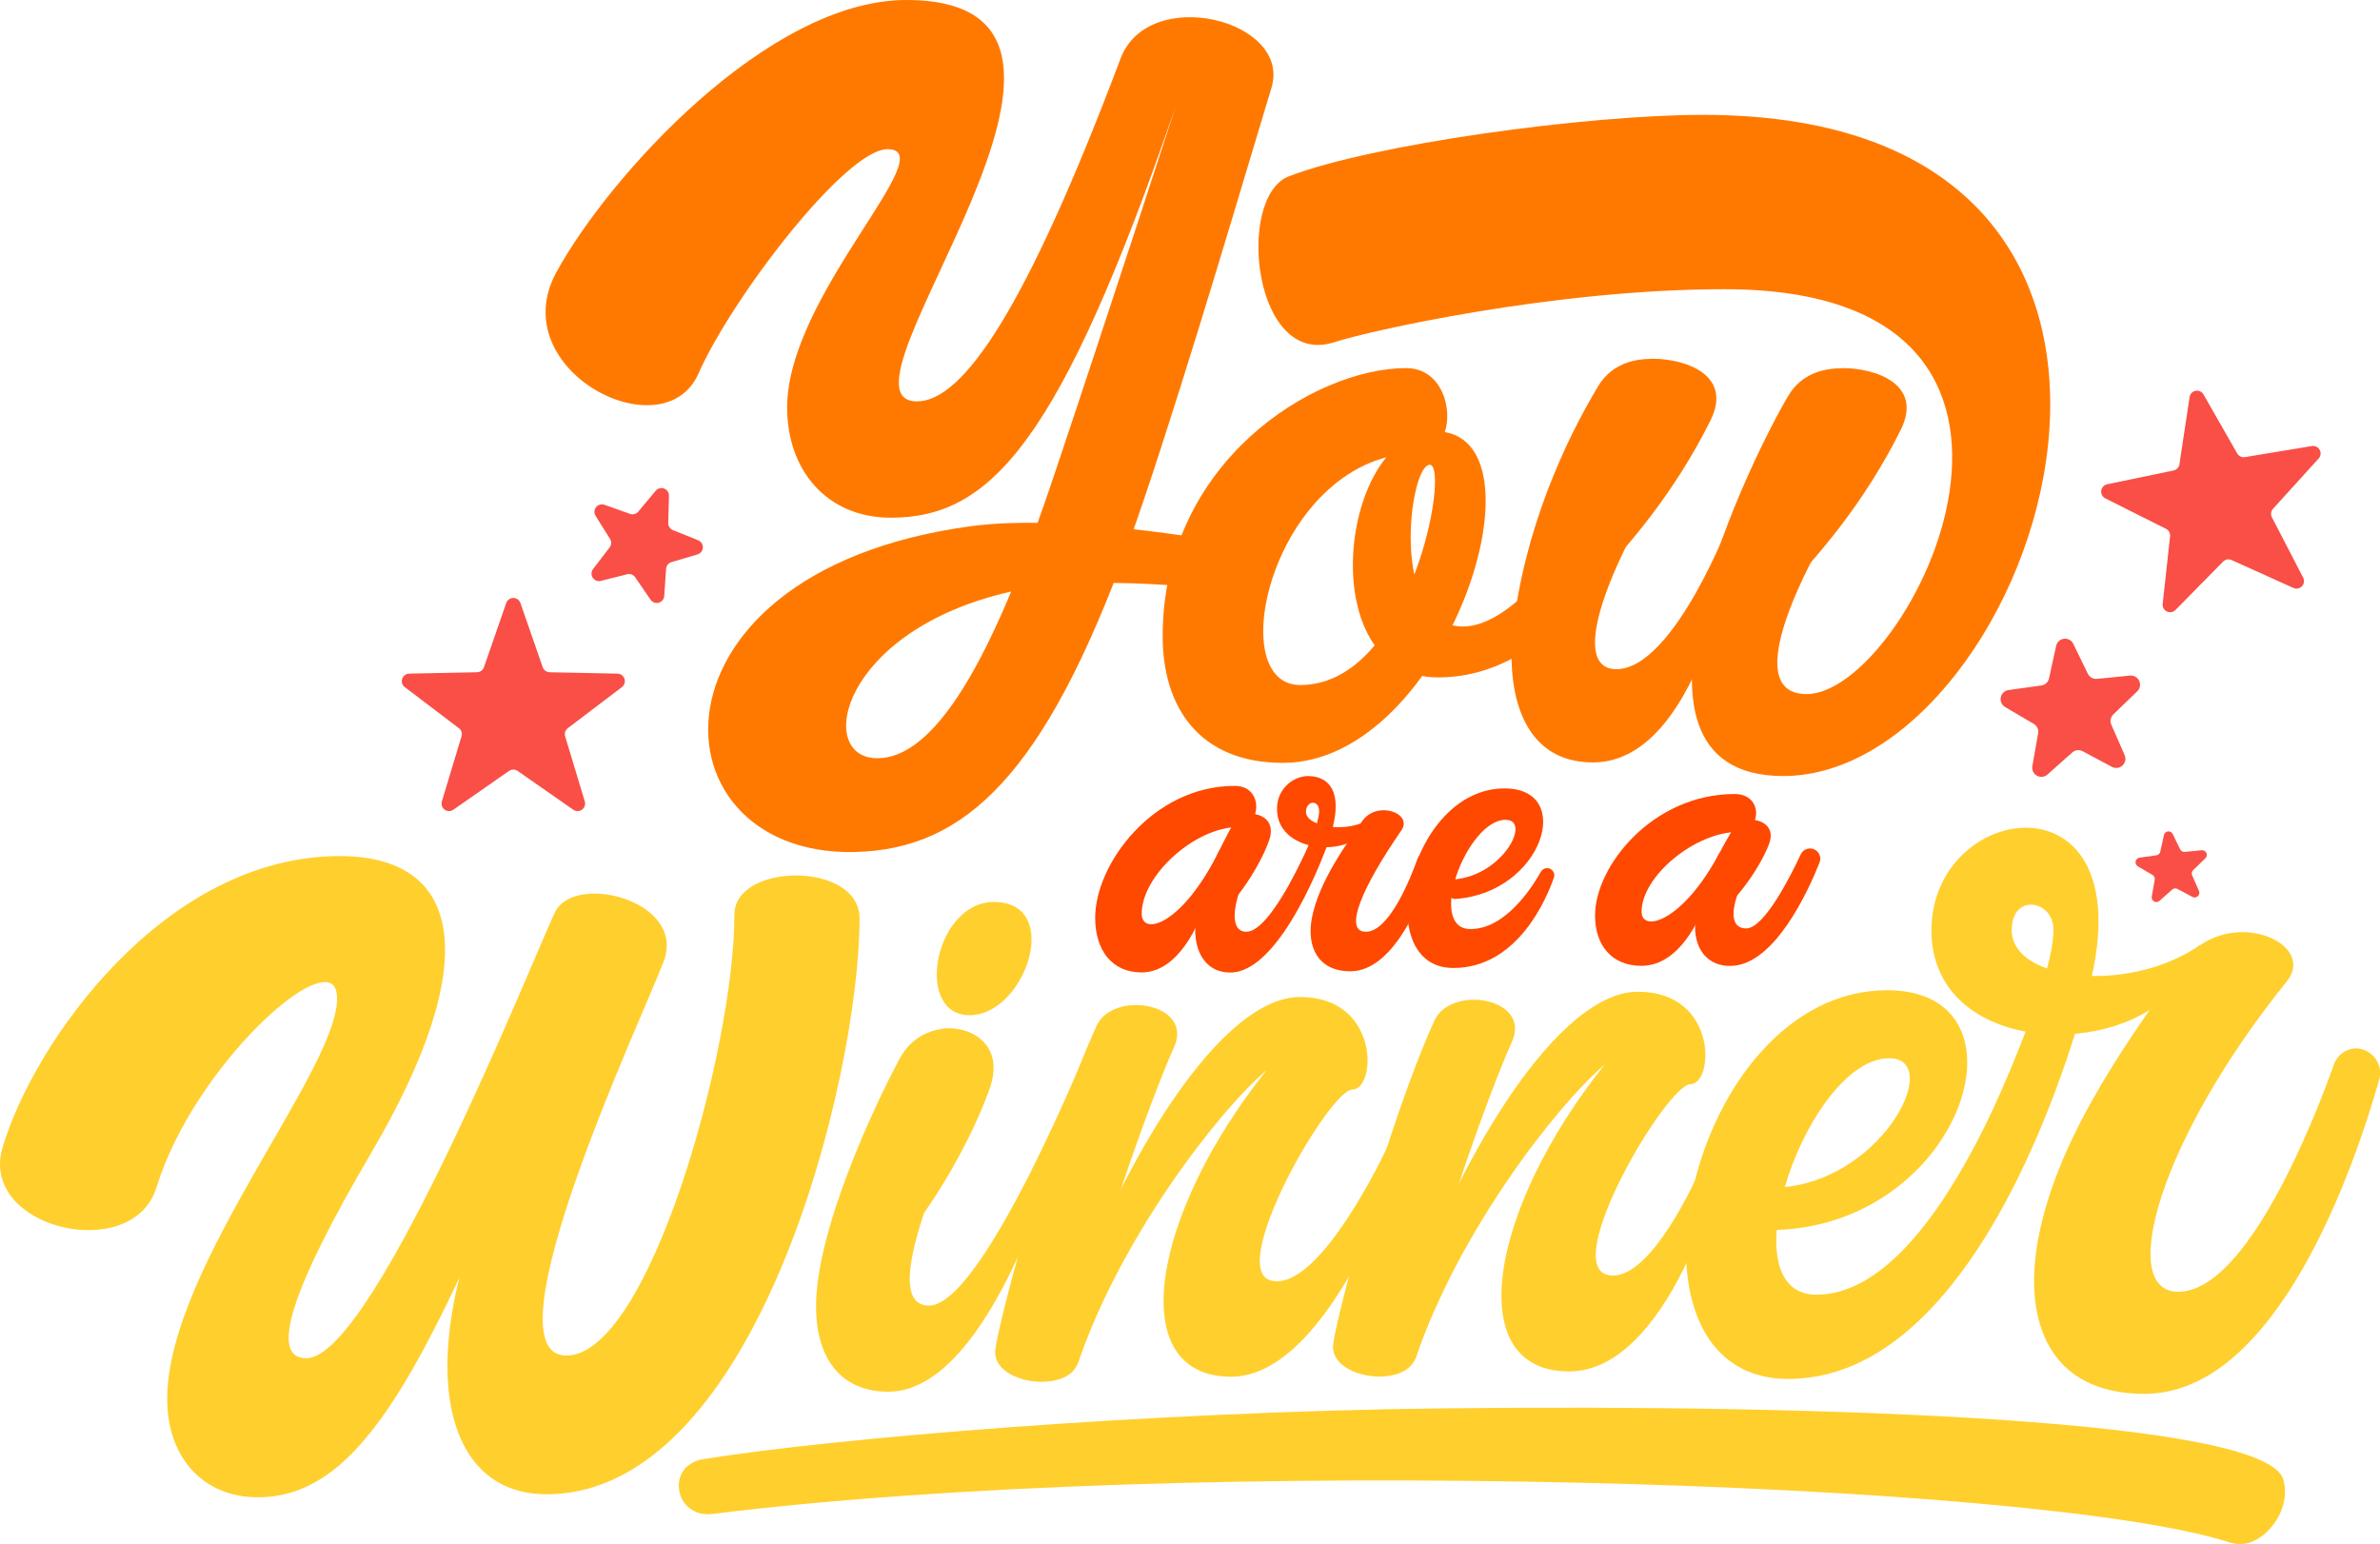 <svg width="336" height="218" viewBox="0 0 336 218" fill="none" xmlns="http://www.w3.org/2000/svg">
<g clip-path="url(#clip0_2432_713)">
<path d="M148.797 67.156C156.635 43.804 166.03 14.875 166.03 14.875C149.657 62.546 139.869 73.094 125.767 73.094C116.685 73.094 111.123 66.341 111.125 57.519C111.13 41.662 133.311 21.065 125.29 21.065C119.366 21.065 103.255 42.17 98.622 52.715C93.689 63.944 71.019 52.242 78.537 38.458C85.859 25.034 108.377 0 127.961 0C164.363 0 115.56 56.673 129.463 56.67C135.954 56.67 144.876 43.633 158.187 8.284C162.151 -2.242 182.417 2.829 179.496 12.408C176.234 23.112 167.971 51.369 161.442 70.678C149.669 105.496 138.74 118.444 123.536 120.105C91.874 123.562 88.163 80.899 137.058 74.295C151.658 72.321 175.542 77.034 175.542 77.034L173.164 83.413C173.164 83.413 154.498 80.827 142.63 83.544C118.562 89.052 115.042 107.055 123.859 107.052C133.818 107.049 142.343 86.384 148.797 67.156Z" fill="#FF7900"/>
<path d="M322.358 208.922C320.052 200.415 257.713 198.237 203.762 198.844C162.079 199.315 117.545 203.063 99.265 206.023C93.885 206.894 95.196 214.424 100.608 213.751C168.234 205.341 287.295 209.076 314.538 217.699C315.442 218.023 316.42 218.083 317.358 217.872C320.212 217.117 323.483 213.081 322.358 208.922Z" fill="#FFCF2D"/>
<path d="M200.354 63.965C206.078 63.965 205.709 51.971 198.533 51.971C185.452 51.971 164.14 65.299 164.14 89.832C164.14 99.835 169.305 107.71 181.128 107.71C204.201 107.71 219.412 60.889 202.607 60.889C189.163 60.889 185.049 95.643 203.035 95.643C221.022 95.643 229.991 73.626 229.991 73.626L221.661 76.173C221.661 76.173 213.828 88.456 206.53 88.456C196.084 88.456 198.941 65.62 201.848 65.62C204.755 65.62 199.189 96.721 183.565 96.721C172.195 96.717 180.097 63.965 200.354 63.965Z" fill="#FF7900"/>
<path d="M241.293 57.898C244.996 52.687 230.439 46.557 225.657 54.472C221.006 62.171 215.144 74.791 213.589 89.049C212.693 97.264 214.634 107.646 224.884 107.646C241.038 107.646 245.551 72.746 245.551 72.746L244.51 72.861C244.51 72.861 236.414 94.48 228.185 94.48C221.019 94.48 227.163 77.786 241.293 57.898Z" fill="#FF7900"/>
<path d="M214.337 91.747C214.38 91.395 231.469 79.58 241.489 59.337C244.682 52.881 237.857 50.65 233.291 50.65C228.859 50.65 223.261 64.509 223.261 64.509" fill="#FF7900"/>
<path d="M240.462 16.217C223.915 16.217 193.59 20.388 181.938 24.905C174.429 27.816 176.923 52.098 188.415 48.304C192.933 46.812 219.18 40.833 243.467 40.833C298.175 40.833 269.607 97.998 255.045 97.998C245.318 97.998 254.026 79.11 268.154 59.223C271.857 54.013 257.3 47.882 252.518 55.797C247.869 63.495 224.704 109.567 251.747 109.567C287.883 109.567 319.054 16.217 240.462 16.217Z" fill="#FF7900"/>
<path d="M241.199 93.072C241.243 92.72 258.332 80.905 268.351 60.662C271.545 54.206 264.719 51.974 260.153 51.974C255.721 51.974 250.123 65.834 250.123 65.834" fill="#FF7900"/>
<path d="M292.777 146.176C307.09 108.101 272.674 111.592 272.674 131.354C272.674 148.202 297.252 149.729 306.389 140.239L310.712 133.349C300.693 140.42 284.007 138.562 284.007 131.339C284.007 126.021 289.905 127.094 289.905 131.234C289.905 135.479 287.071 143.774 281.911 155.514C278.746 162.711 291.871 147.914 291.871 147.914" fill="#FFCF2D"/>
<path d="M213.426 147.147C216.307 140.872 204.821 138.98 202.497 144.11C195.905 158.653 188.723 185.631 188.213 189.786C187.577 194.964 199.794 196.35 200.053 190.723C200.516 180.702 210.477 153.571 213.426 147.147Z" fill="#FFCF2D"/>
<path d="M227.118 180.046C220.077 178.779 235.359 153.086 238.626 153.086C242.023 153.086 242.544 140.023 231.224 140.023C219.03 140.023 203.581 167.342 196.641 190.365L199.88 191.737C205.782 174.305 219.326 156.516 226.539 150.312C210.231 170.712 206.299 193.631 221.504 193.631C235.706 193.631 242.977 165.179 242.977 165.179L239.738 165.716C239.738 165.716 233.034 181.111 227.118 180.046Z" fill="#FFCF2D"/>
<path d="M165.732 147.892C168.612 141.618 157.126 139.725 154.802 144.855C148.211 159.399 141.028 186.376 140.517 190.532C139.881 195.71 152.099 197.096 152.358 191.469C152.821 181.448 162.781 154.317 165.732 147.892Z" fill="#FFCF2D"/>
<path d="M179.423 180.792C173.108 179.171 187.663 153.832 190.931 153.832C194.328 153.832 194.849 140.769 183.528 140.769C171.334 140.769 155.885 168.087 148.946 191.111L152.185 192.483C158.087 175.051 171.631 157.261 178.844 151.058C162.536 171.457 158.603 194.376 173.809 194.376C188.01 194.376 198.362 162.663 198.362 162.663L195.848 161.968C195.848 161.968 186.304 182.559 179.423 180.792Z" fill="#FFCF2D"/>
<path d="M322.813 138.607C327.444 132.874 313.843 127.425 307.869 136.266C302.11 144.784 290.673 159.409 287.76 174.852C285.539 186.626 289.342 196.795 302.76 196.795C321.492 196.795 332.407 164.657 335.858 152.533C336.018 152.018 336.056 151.473 335.969 150.941C335.882 150.408 335.674 149.903 335.359 149.466C335.045 149.028 334.633 148.669 334.156 148.418C333.68 148.166 333.152 148.029 332.613 148.017C331.924 148.031 331.255 148.257 330.697 148.664C330.14 149.071 329.721 149.64 329.497 150.294C326.873 157.648 317.304 182.385 307.516 182.385C298.805 182.385 304.943 160.727 322.813 138.607Z" fill="#FFCF2D"/>
<path d="M179.007 117.709C180.307 115.657 175.678 113.305 174.024 116.424C172.413 119.457 169.737 124.323 168.864 129.84C168.276 133.556 169.764 137.31 173.692 137.31C181.012 137.31 187.345 119.408 187.345 119.408L185.119 118.558C185.119 118.558 179.59 131.557 175.963 131.557C172.974 131.559 174.047 125.545 179.007 117.709Z" fill="#FF4800"/>
<path d="M169.469 131.046C173.624 129.249 177.932 122.281 179.186 118.603C180.081 115.972 178.203 114.888 176.478 114.888C174.804 114.888 172.325 120.314 172.325 120.314" fill="#FF4800"/>
<path d="M169.517 129.297C169.517 129.297 166.758 137.297 161.168 137.297C156.925 137.297 154.613 134.099 154.613 129.575C154.613 122.021 162.741 110.958 174.319 110.958C178.503 110.958 178.027 116.758 174.889 116.758C168.705 116.758 161.183 123.602 161.183 128.993C161.183 132.28 167.027 130.573 172.238 119.868L172.738 125.897" fill="#FF4800"/>
<path d="M249.578 118.326C250.877 116.436 246.249 114.27 244.595 117.142C242.984 119.932 240.307 124.417 239.43 129.498C238.843 132.92 240.331 136.377 244.259 136.377C250.496 136.377 255.305 125.74 256.88 121.776C256.954 121.59 256.989 121.391 256.982 121.191C256.974 120.991 256.926 120.795 256.839 120.614C256.753 120.434 256.629 120.274 256.478 120.144C256.326 120.013 256.149 119.916 255.957 119.858C255.624 119.756 255.265 119.777 254.946 119.919C254.628 120.061 254.371 120.313 254.223 120.629C252.857 123.556 249.094 131.081 246.53 131.081C243.232 131.081 244.617 125.542 249.578 118.326Z" fill="#FF4800"/>
<path d="M240.037 130.608C244.193 128.954 248.501 122.536 249.754 119.149C250.649 116.726 248.772 115.728 247.046 115.728C245.372 115.728 242.893 120.725 242.893 120.725" fill="#FF4800"/>
<path d="M240.088 128.997C240.088 128.997 237.329 136.366 231.739 136.366C227.496 136.366 225.183 133.421 225.183 129.254C225.183 122.295 233.312 112.108 244.889 112.108C249.073 112.108 248.598 117.451 245.459 117.451C239.276 117.451 231.754 123.753 231.754 128.718C231.754 131.745 237.597 130.173 242.808 120.314L243.308 125.866" fill="#FF4800"/>
<path d="M219.043 122.789C219.208 122.918 219.328 123.095 219.387 123.295C219.446 123.496 219.441 123.71 219.373 123.908C218.429 126.644 214.345 136.668 205.193 136.668C193.327 136.668 198.882 111.316 212.411 111.316C222.426 111.316 217.764 126.05 205.497 126.92C205.354 126.93 205.211 126.909 205.076 126.86C204.942 126.81 204.819 126.733 204.716 126.632C204.614 126.532 204.534 126.411 204.481 126.278C204.428 126.144 204.404 126.001 204.41 125.857L204.448 125.113C204.459 124.87 204.559 124.64 204.727 124.465C204.895 124.29 205.12 124.181 205.362 124.16C212.231 123.54 216.24 115.749 212.548 115.749C207.074 115.749 201.321 131.173 207.597 131.173C212.468 131.173 216.188 125.479 217.539 123.08C217.61 122.953 217.709 122.843 217.827 122.758C217.945 122.673 218.08 122.614 218.222 122.586C218.365 122.558 218.512 122.562 218.654 122.596C218.795 122.631 218.927 122.695 219.041 122.786L219.043 122.789Z" fill="#FF4800"/>
<path d="M187.193 119.784C189.922 112.781 188.342 109.567 184.554 109.567C183.374 109.64 182.268 110.171 181.472 111.047C180.676 111.923 180.251 113.075 180.289 114.259C180.289 120.021 189.1 121.038 192.226 117.794L193.704 115.437C190.277 117.855 184.373 116.705 184.373 114.642C184.373 113.013 186.231 112.84 186.231 114.534C186.231 116.155 184.482 120.427 182.053 124.858" fill="#FF4800"/>
<path d="M197.843 117.236C199.532 114.794 194.334 112.943 192.29 115.967C190.319 118.88 186.201 124.35 185.205 129.632C184.445 133.659 186.052 137.137 190.641 137.137C197.048 137.137 201.125 126.144 202.306 121.997C202.36 121.821 202.372 121.635 202.342 121.453C202.312 121.272 202.241 121.099 202.133 120.95C202.026 120.801 201.885 120.678 201.722 120.593C201.559 120.507 201.379 120.46 201.195 120.456C200.959 120.46 200.731 120.538 200.54 120.677C200.349 120.816 200.206 121.011 200.13 121.234C199.232 123.752 196.177 131.558 192.829 131.558C189.6 131.555 192.308 125.233 197.843 117.236Z" fill="#FF4800"/>
<path d="M294.967 138.83C294.967 138.83 281.665 194.689 252.476 194.689C226.41 194.689 238.36 139.812 266.423 139.812C287.832 139.812 276.911 173.676 249.715 173.676L250.004 167.704C265.338 167.704 274.688 149.412 266.712 149.412C255.357 149.412 243.423 182.8 256.442 182.8C275.332 182.8 289.112 136.61 289.112 136.61L294.967 138.83Z" fill="#FFCF2D"/>
<path d="M103.679 129.146C103.679 148.09 91.636 191.391 79.954 191.391C68.273 191.391 90.796 143.395 93.68 135.791C96.934 127.205 81.392 123.269 78.466 128.584C76.545 132.073 53.027 191.772 43.255 191.772C37.868 191.772 41.296 181.704 52.344 162.895C68.477 135.431 65.2 120.872 47.947 120.872C23.166 120.872 4.701 147.264 0.353 162.051C-3.001 173.46 18.744 178.57 22.098 167.636C27.375 150.433 46.601 133.204 47.538 140.296C48.797 149.823 23.605 178.628 23.605 197.521C23.605 205.954 28.837 211.4 36.38 211.4C51.388 211.4 60.177 192.578 76.708 153.221C57.75 184.378 59.441 210.974 77.165 210.974C106.852 210.974 121.348 152.128 121.348 129.661C121.346 121.589 103.679 121.767 103.679 129.146Z" fill="#FFCF2D"/>
<path d="M139.058 150.468C141.437 145.326 130.904 142.264 127.031 149.437C123.267 156.414 115.197 173.828 115.208 184.485C115.214 191.521 118.49 196.489 125.411 196.495C142.33 196.509 153.054 149.862 153.054 149.862L153.834 147.125C153.834 147.125 138.837 184.344 131.155 184.337C124.886 184.334 130.251 169.515 139.058 150.468Z" fill="#FFCF2D"/>
<path d="M118.24 182.823C127.873 178.362 136.777 162.081 139.718 153.695C141.821 147.696 137.488 145.039 133.499 145.215C129.626 145.387 124.974 158.433 124.974 158.433" fill="#FFCF2D"/>
<path d="M140.314 127.351C131.915 127.351 128.966 143.335 136.888 143.335C144.765 143.335 150.137 127.351 140.314 127.351Z" fill="#FFCF2D"/>
<path d="M73.47 85.14L76.615 94.203C76.686 94.408 76.818 94.586 76.993 94.713C77.168 94.84 77.378 94.911 77.594 94.915L87.175 95.111C87.395 95.115 87.609 95.188 87.785 95.319C87.963 95.45 88.094 95.633 88.162 95.843C88.23 96.053 88.231 96.279 88.165 96.489C88.099 96.699 87.969 96.884 87.793 97.017L80.158 102.814C79.986 102.945 79.858 103.125 79.791 103.331C79.724 103.537 79.722 103.758 79.784 103.966L82.559 113.153C82.622 113.364 82.619 113.589 82.549 113.798C82.478 114.006 82.345 114.188 82.167 114.317C81.99 114.446 81.776 114.517 81.556 114.519C81.336 114.522 81.121 114.455 80.941 114.33L73.074 108.846C72.897 108.722 72.686 108.655 72.47 108.655C72.254 108.655 72.043 108.722 71.865 108.846L64.001 114.326C63.82 114.452 63.605 114.518 63.386 114.516C63.166 114.514 62.952 114.443 62.775 114.314C62.597 114.184 62.463 114.003 62.393 113.794C62.323 113.586 62.319 113.36 62.383 113.15L65.157 103.962C65.22 103.755 65.218 103.534 65.151 103.328C65.084 103.122 64.956 102.942 64.784 102.811L57.147 97.015C56.971 96.882 56.841 96.698 56.775 96.488C56.708 96.278 56.709 96.052 56.777 95.842C56.845 95.632 56.977 95.449 57.154 95.318C57.331 95.186 57.544 95.114 57.764 95.11L67.345 94.914C67.561 94.909 67.771 94.839 67.946 94.712C68.121 94.584 68.252 94.406 68.323 94.202L71.469 85.138C71.541 84.93 71.677 84.75 71.856 84.622C72.035 84.495 72.25 84.426 72.47 84.426C72.69 84.426 72.905 84.495 73.084 84.623C73.263 84.751 73.398 84.932 73.47 85.14Z" fill="#F94F46"/>
<path d="M92.571 69.284L90.114 72.233C89.975 72.399 89.789 72.519 89.58 72.576C89.372 72.633 89.151 72.625 88.947 72.553L85.332 71.269C85.124 71.195 84.899 71.188 84.687 71.248C84.475 71.308 84.287 71.433 84.15 71.605C84.012 71.778 83.932 71.989 83.919 72.209C83.907 72.429 83.964 72.648 84.082 72.834L86.12 76.087C86.235 76.27 86.292 76.484 86.281 76.701C86.272 76.917 86.195 77.125 86.064 77.296L83.728 80.343C83.594 80.518 83.517 80.73 83.509 80.95C83.501 81.17 83.561 81.387 83.682 81.572C83.803 81.756 83.978 81.897 84.183 81.977C84.388 82.057 84.612 82.071 84.826 82.017L88.545 81.078C88.754 81.025 88.975 81.038 89.177 81.115C89.38 81.191 89.554 81.328 89.676 81.506L91.847 84.673C91.972 84.855 92.149 84.993 92.356 85.069C92.562 85.144 92.787 85.154 92.999 85.096C93.212 85.037 93.4 84.915 93.539 84.744C93.679 84.574 93.761 84.364 93.776 84.144L94.034 80.312C94.049 80.096 94.129 79.889 94.264 79.72C94.399 79.551 94.583 79.428 94.79 79.367L98.468 78.278C98.679 78.215 98.865 78.089 99.001 77.915C99.137 77.742 99.215 77.531 99.225 77.311C99.236 77.091 99.177 76.873 99.058 76.688C98.939 76.503 98.766 76.359 98.562 76.277L95.002 74.848C94.801 74.767 94.63 74.627 94.512 74.446C94.393 74.265 94.332 74.052 94.338 73.836L94.44 69.996C94.446 69.776 94.384 69.56 94.262 69.377C94.139 69.194 93.963 69.054 93.758 68.976C93.553 68.897 93.328 68.885 93.116 68.941C92.903 68.996 92.713 69.116 92.571 69.284Z" fill="#F94F46"/>
<path d="M311.082 55.69L315.839 64.021C315.946 64.209 316.108 64.36 316.303 64.453C316.499 64.546 316.718 64.577 316.931 64.541L326.384 62.976C326.6 62.94 326.823 62.972 327.021 63.069C327.219 63.165 327.381 63.321 327.486 63.515C327.592 63.708 327.634 63.929 327.608 64.148C327.581 64.367 327.488 64.572 327.34 64.735L320.897 71.837C320.751 71.997 320.658 72.198 320.63 72.413C320.602 72.627 320.641 72.846 320.74 73.038L325.151 81.557C325.252 81.752 325.29 81.975 325.259 82.192C325.228 82.41 325.131 82.613 324.98 82.773C324.829 82.933 324.631 83.042 324.416 83.085C324.2 83.127 323.977 83.102 323.776 83.011L315.041 79.069C314.844 78.98 314.625 78.953 314.412 78.993C314.199 79.033 314.004 79.136 313.852 79.291L307.125 86.124C306.971 86.281 306.771 86.385 306.555 86.424C306.338 86.462 306.115 86.432 305.917 86.337C305.718 86.243 305.554 86.089 305.447 85.896C305.34 85.704 305.295 85.483 305.319 85.264L306.363 75.726C306.387 75.511 306.344 75.293 306.241 75.103C306.137 74.913 305.978 74.759 305.785 74.662L297.216 70.364C297.02 70.265 296.859 70.108 296.756 69.913C296.653 69.719 296.613 69.497 296.641 69.279C296.67 69.061 296.765 68.857 296.915 68.695C297.064 68.534 297.26 68.423 297.475 68.378L306.856 66.425C307.068 66.381 307.261 66.273 307.409 66.116C307.558 65.959 307.655 65.76 307.687 65.546L309.119 56.058C309.152 55.841 309.252 55.639 309.405 55.481C309.557 55.324 309.755 55.217 309.971 55.177C310.186 55.137 310.409 55.164 310.608 55.256C310.807 55.348 310.973 55.5 311.082 55.69Z" fill="#F94F46"/>
<path d="M292.703 90.905L294.752 95.125C294.868 95.363 295.054 95.56 295.285 95.689C295.515 95.818 295.78 95.873 296.044 95.847L300.704 95.387C300.972 95.36 301.241 95.417 301.475 95.551C301.708 95.684 301.895 95.887 302.007 96.132C302.12 96.376 302.154 96.65 302.103 96.915C302.053 97.179 301.922 97.422 301.728 97.608L298.356 100.863C298.166 101.046 298.036 101.284 297.985 101.543C297.934 101.802 297.963 102.071 298.069 102.313L299.945 106.611C300.054 106.857 300.083 107.132 300.028 107.395C299.974 107.659 299.839 107.899 299.641 108.082C299.444 108.265 299.194 108.382 298.927 108.416C298.66 108.45 298.39 108.4 298.153 108.272L294.02 106.066C293.787 105.942 293.522 105.892 293.259 105.923C292.997 105.954 292.751 106.066 292.554 106.241L289.052 109.356C288.852 109.536 288.6 109.648 288.333 109.677C288.066 109.707 287.796 109.652 287.561 109.521C287.327 109.389 287.139 109.188 287.024 108.944C286.909 108.701 286.873 108.427 286.921 108.163L287.737 103.544C287.783 103.284 287.748 103.016 287.638 102.776C287.527 102.536 287.345 102.335 287.117 102.202L283.078 99.829C282.845 99.694 282.661 99.489 282.55 99.243C282.44 98.998 282.408 98.724 282.461 98.46C282.513 98.196 282.647 97.954 282.843 97.77C283.038 97.585 283.287 97.467 283.553 97.43L288.192 96.782C288.453 96.745 288.697 96.629 288.891 96.45C289.085 96.27 289.219 96.036 289.275 95.777L290.279 91.192C290.336 90.93 290.473 90.691 290.672 90.51C290.871 90.329 291.122 90.215 291.389 90.183C291.655 90.151 291.926 90.204 292.161 90.334C292.397 90.463 292.586 90.663 292.703 90.905Z" fill="#F94F46"/>
<path d="M306.736 117.752L307.785 119.91C307.844 120.031 307.939 120.132 308.056 120.198C308.174 120.263 308.309 120.292 308.444 120.278L310.829 120.044C310.966 120.03 311.103 120.06 311.222 120.128C311.341 120.196 311.436 120.3 311.494 120.425C311.551 120.55 311.568 120.69 311.543 120.825C311.518 120.96 311.451 121.084 311.352 121.179L309.628 122.845C309.53 122.939 309.464 123.06 309.438 123.193C309.411 123.326 309.426 123.463 309.48 123.587L310.44 125.786C310.495 125.912 310.51 126.052 310.482 126.187C310.454 126.321 310.385 126.444 310.284 126.538C310.183 126.631 310.056 126.691 309.919 126.708C309.783 126.726 309.645 126.701 309.524 126.636L307.409 125.507C307.29 125.444 307.155 125.419 307.021 125.435C306.888 125.451 306.762 125.507 306.661 125.597L304.868 127.193C304.765 127.285 304.636 127.342 304.499 127.356C304.363 127.371 304.225 127.343 304.105 127.276C303.985 127.208 303.889 127.105 303.83 126.981C303.771 126.856 303.753 126.716 303.777 126.581L304.196 124.218C304.219 124.085 304.201 123.948 304.145 123.825C304.088 123.702 303.995 123.6 303.879 123.531L301.812 122.317C301.694 122.247 301.601 122.143 301.545 122.018C301.489 121.893 301.474 121.753 301.5 121.619C301.527 121.484 301.595 121.362 301.694 121.267C301.793 121.173 301.919 121.112 302.054 121.092L304.428 120.76C304.562 120.742 304.686 120.682 304.785 120.59C304.884 120.499 304.953 120.378 304.982 120.246L305.496 117.903C305.525 117.768 305.595 117.646 305.697 117.553C305.798 117.461 305.926 117.402 306.062 117.385C306.199 117.369 306.337 117.395 306.458 117.461C306.578 117.526 306.676 117.628 306.736 117.752Z" fill="#F94F46"/>
</g>
<defs>
<clipPath id="clip0_2432_713">
<rect width="336" height="218" fill="white"/>
</clipPath>
</defs>
</svg>
